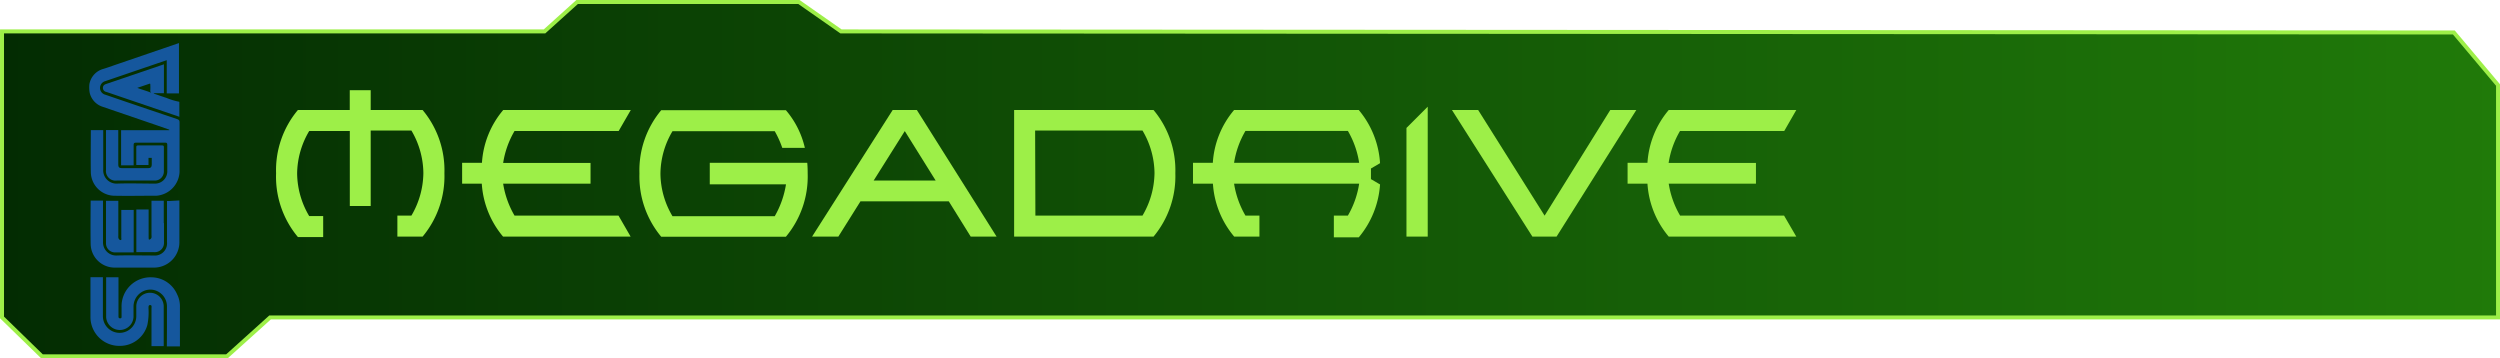 <svg xmlns="http://www.w3.org/2000/svg" xmlns:xlink="http://www.w3.org/1999/xlink" viewBox="0 0 470.33 67.41"><defs><style>.e48c4d03-8544-4adf-a47b-d7e1e442120d{stroke:#9def48;stroke-miterlimit:10;stroke-width:0.75px;fill:url(#f218f679-832f-4039-b61f-2133604fbb27);}.b4037b85-bd9c-4965-81cf-a366bdb9998c{fill:#9def48;}.abfbcf9d-0cf1-489b-bd10-f1de3e5557d0{fill:#15579d;}</style><linearGradient id="f218f679-832f-4039-b61f-2133604fbb27" x1="0.38" y1="33.7" x2="469.96" y2="33.7" gradientUnits="userSpaceOnUse"><stop offset="0" stop-color="#032c02"/><stop offset="1" stop-color="#207a09"/></linearGradient></defs><g id="ebe92747-230c-4ee0-8d25-18eb6a124fe4" data-name="texte"><polygon class="e48c4d03-8544-4adf-a47b-d7e1e442120d" points="0.38 5.91 102.44 5.91 108.57 0.38 150.31 0.38 158.22 5.91 461.65 6.11 469.96 16 469.96 59.72 50.81 59.72 42.7 67.03 7.89 67.03 0.38 59.72 0.38 5.91"/><path class="b4037b85-bd9c-4965-81cf-a366bdb9998c" d="M65.87,24.68H58.23a15.94,15.94,0,0,0-2.27,8,16,16,0,0,0,2.27,8h2.63v3.95H56.11A17.67,17.67,0,0,1,52,32.63a17.62,17.62,0,0,1,4.1-11.9h9.76V17H69.8v3.73h9.77a17.67,17.67,0,0,1,4.1,11.9,17.72,17.72,0,0,1-4.1,11.91H74.82V40.59h2.64a16.08,16.08,0,0,0,2.25-8,16,16,0,0,0-2.25-8H69.8V38.79H65.87Z" transform="translate(-0.06 -0.03)"/><path class="b4037b85-bd9c-4965-81cf-a366bdb9998c" d="M111.16,34.59H94.72a17.1,17.1,0,0,0,2.14,6h19.56l2.28,3.95h-24a17.11,17.11,0,0,1-4-9.95H87V30.66h3.73a17,17,0,0,1,4-9.93h24l-2.28,3.95H96.86a16.93,16.93,0,0,0-2.14,6h16.44Z" transform="translate(-0.06 -0.03)"/><path class="b4037b85-bd9c-4965-81cf-a366bdb9998c" d="M151.93,30.66c.06.64.08,1.3.08,2a17.67,17.67,0,0,1-4.1,11.91H124.46a17.67,17.67,0,0,1-4.1-11.91,17.62,17.62,0,0,1,4.1-11.9h23.45a16.6,16.6,0,0,1,3.57,7.09h-4.25a17.8,17.8,0,0,0-1.42-3.14H126.58a15.84,15.84,0,0,0-2.27,8,15.9,15.9,0,0,0,2.27,8h19.23a17.45,17.45,0,0,0,2.12-6H133.59V30.66Z" transform="translate(-0.06 -0.03)"/><path class="b4037b85-bd9c-4965-81cf-a366bdb9998c" d="M161.94,37.91l-4.16,6.63h-4.94L168,20.73h4.55l15,23.81h-4.87l-4.12-6.63ZM176.09,34l-5.81-9.31L164.42,34Z" transform="translate(-0.06 -0.03)"/><path class="b4037b85-bd9c-4965-81cf-a366bdb9998c" d="M190.85,20.73h26.23a17.67,17.67,0,0,1,4.1,11.9,17.72,17.72,0,0,1-4.1,11.91H190.85Zm4,19.86H215a16.09,16.09,0,0,0,2.26-8,16,16,0,0,0-2.26-8H194.8Z" transform="translate(-0.06 -0.03)"/><path class="b4037b85-bd9c-4965-81cf-a366bdb9998c" d="M251,40.59h2.64a17,17,0,0,0,2.12-6H232.23a17.1,17.1,0,0,0,2.14,6H237v3.95h-4.75a17.11,17.11,0,0,1-4-9.95H224.5V30.66h3.73a17,17,0,0,1,4-9.93h23.46a17.16,17.16,0,0,1,4,10l-1.71,1v2l1.71,1a17.25,17.25,0,0,1-4,9.95H251Zm-18.73-9.93h23.49a16.88,16.88,0,0,0-2.12-6H234.37A16.93,16.93,0,0,0,232.23,30.66Z" transform="translate(-0.06 -0.03)"/><path class="b4037b85-bd9c-4965-81cf-a366bdb9998c" d="M268.66,44.54h-4V24.1l4-4Z" transform="translate(-0.06 -0.03)"/><path class="b4037b85-bd9c-4965-81cf-a366bdb9998c" d="M307.9,20.73l-15,23.81h-4.55L273.22,20.73h4.93l12.5,19.87L303,20.73Z" transform="translate(-0.06 -0.03)"/><path class="b4037b85-bd9c-4965-81cf-a366bdb9998c" d="M330.41,34.59H314a17.1,17.1,0,0,0,2.14,6h19.56L338,44.54H314a17.11,17.11,0,0,1-4-9.95h-3.74V30.66H310a17,17,0,0,1,4-9.93H338l-2.27,3.95H316.12a16.93,16.93,0,0,0-2.14,6h16.43Z" transform="translate(-0.06 -0.03)"/></g><g id="e592b50c-30ed-4e14-abe8-5e91315cbbb8" data-name="sega"><path class="abfbcf9d-0cf1-489b-bd10-f1de3e5557d0" d="M33.73,8.1l0,4.1s0,2.09,0,4.95v.45H32.57l-1.14,0c0-1.76,0-3.95,0-5.7,0-.18,0-.55,0-.55L24.83,13.6l-4.95,1.69a1.33,1.33,0,0,0-1,1.29,1.31,1.31,0,0,0,1,1.27q6.72,2.31,13.46,4.57c.45.15.5.32.5.71q0,4.62,0,9.24a4.71,4.71,0,0,1-4.31,4.48c-2.72,0-5.44.06-8.16,0a4.51,4.51,0,0,1-4.22-4.39c-.05-2.54,0-5.41,0-7.95h2.33v.41c0,2.33,0,4.67,0,7a2.5,2.5,0,0,0,2.66,2.65c2.31-.08,4.61,0,6.92,0a2.31,2.31,0,0,0,2.47-2.47c0-1.6,0-3.2,0-4.79,0-.37-.11-.45-.46-.44-1.79,0-3.59,0-5.38,0-.42,0-.49.12-.49.51,0,1.11,0,3.35,0,3.35v.4H22.84V24.52H31.9l0-.1-2.26-.79L19.23,20.07a3.62,3.62,0,0,1-2.3-2.6,6,6,0,0,1-.05-1.61A3.62,3.62,0,0,1,19.48,13c.75-.23,1.5-.5,2.25-.76l12-4.11Zm-2.26,53c0-1.11,0-2.23,0-3.35a3.16,3.16,0,0,0-3.12-3.24,3.2,3.2,0,0,0-3.17,3.26c0,.63,0,1.25,0,1.87a2.58,2.58,0,0,1-5.15.09c0-2.41,0-5.13,0-7.54h2.32s0,4.81,0,7v.29c0,.23,0,.44.31.44s.27-.22.27-.43c0-.56,0-1.12,0-1.67a5.45,5.45,0,0,1,5.64-5.62,5.32,5.32,0,0,1,4.81,3.2,5.07,5.07,0,0,1,.53,2.45c0,1.45,0,4.35,0,4.35l0,3H31.45S31.47,62.32,31.47,61.09Z" transform="translate(-0.06 -0.03)"/><path class="abfbcf9d-0cf1-489b-bd10-f1de3e5557d0" d="M17.08,56.26V52.18h2.34s0,5,0,7.33a3.14,3.14,0,1,0,6.28,0c0-.62,0-1.25,0-1.87a2.58,2.58,0,1,1,5.16.1c0,2.28,0,5.12,0,7.41H28.56s0-4.87,0-7.07c0-.25.12-.65-.25-.66s-.3.4-.31.66a11.84,11.84,0,0,1-.22,3.09,5.34,5.34,0,0,1-5.18,3.93,5.42,5.42,0,0,1-5.52-5.42c0-1.15,0-2.3,0-3.45ZM33.81,37.74v.51c0,2.46,0,4.92,0,7.38a4.78,4.78,0,0,1-4.56,4.74c-2.61,0-5.22,0-7.82,0A4.51,4.51,0,0,1,17.12,46c-.06-2.64,0-8.23,0-8.23l1.16,0h1.16v.45c0,2.44,0,4.89,0,7.33a2.47,2.47,0,0,0,2.52,2.55c2.34-.07,4.68,0,7,0a2.3,2.3,0,0,0,2.52-2.52c0-2.43,0-7.74,0-7.74h.5ZM29,17.64c.79.27,1.57.55,2.36.8a12.16,12.16,0,0,0,2.34.72c.13,0,.1.14.1.23V22L23.38,18.45c-1.11-.37-2.21-.76-3.33-1.13a.76.76,0,0,1-.63-.73c0-.44.25-.64.64-.77l10.43-3.55.41-.14c0,1.54,0,3.54,0,5.09v.35H29Zm-.34-.07a.48.48,0,0,1-.32-.54,9.19,9.19,0,0,0,0-1.05c0-.11,0-.26-.16-.2l-2.29.78c1,.4,1.92.59,2.77,1ZM25.44,34H22a1.8,1.8,0,0,1-2-2c0-2.35,0-4.7,0-7.05v-.45h2.31V25c0,2,0,3.93,0,5.89,0,.62.15.77.75.77h4.82c.55,0,.72-.17.73-.74,0-.29,0-.91,0-1.19H28v.34l0,1H25.7V29.85s0-1.41,0-2.11c0-.28.09-.35.35-.35h4.48c.26,0,.36.05.36.34,0,1.51,0,3,0,4.55A1.71,1.71,0,0,1,29.1,34c-1.22,0-2.44,0-3.67,0Z" transform="translate(-0.06 -0.03)"/><path class="abfbcf9d-0cf1-489b-bd10-f1de3e5557d0" d="M20,42c0-1.26,0-2.93,0-4.19h2.32v.43c0,2.08,0,4.15,0,6.23a.73.73,0,0,0,.09.5c.11.13.22.28.39.21s.08-.34.08-.34c0-1.54,0-5.32,0-5.32h2.33v8h-.29c-1.08,0-2.16,0-3.24,0A1.71,1.71,0,0,1,20,45.74C20,44.48,20,42,20,42Zm10.91,0v3.64a1.73,1.73,0,0,1-1.82,1.83c-1,0-2,0-3,0h-.38c0-2.43,0-5.22,0-7.65v-.38l2.31,0v.38c0,1.63,0,3.25,0,4.88,0,0,0,.45.11.41a.54.54,0,0,0,.43-.38,1.83,1.83,0,0,0,0-.47V37.79h2.31s0,3,0,4.22Z" transform="translate(-0.06 -0.03)"/></g></svg>